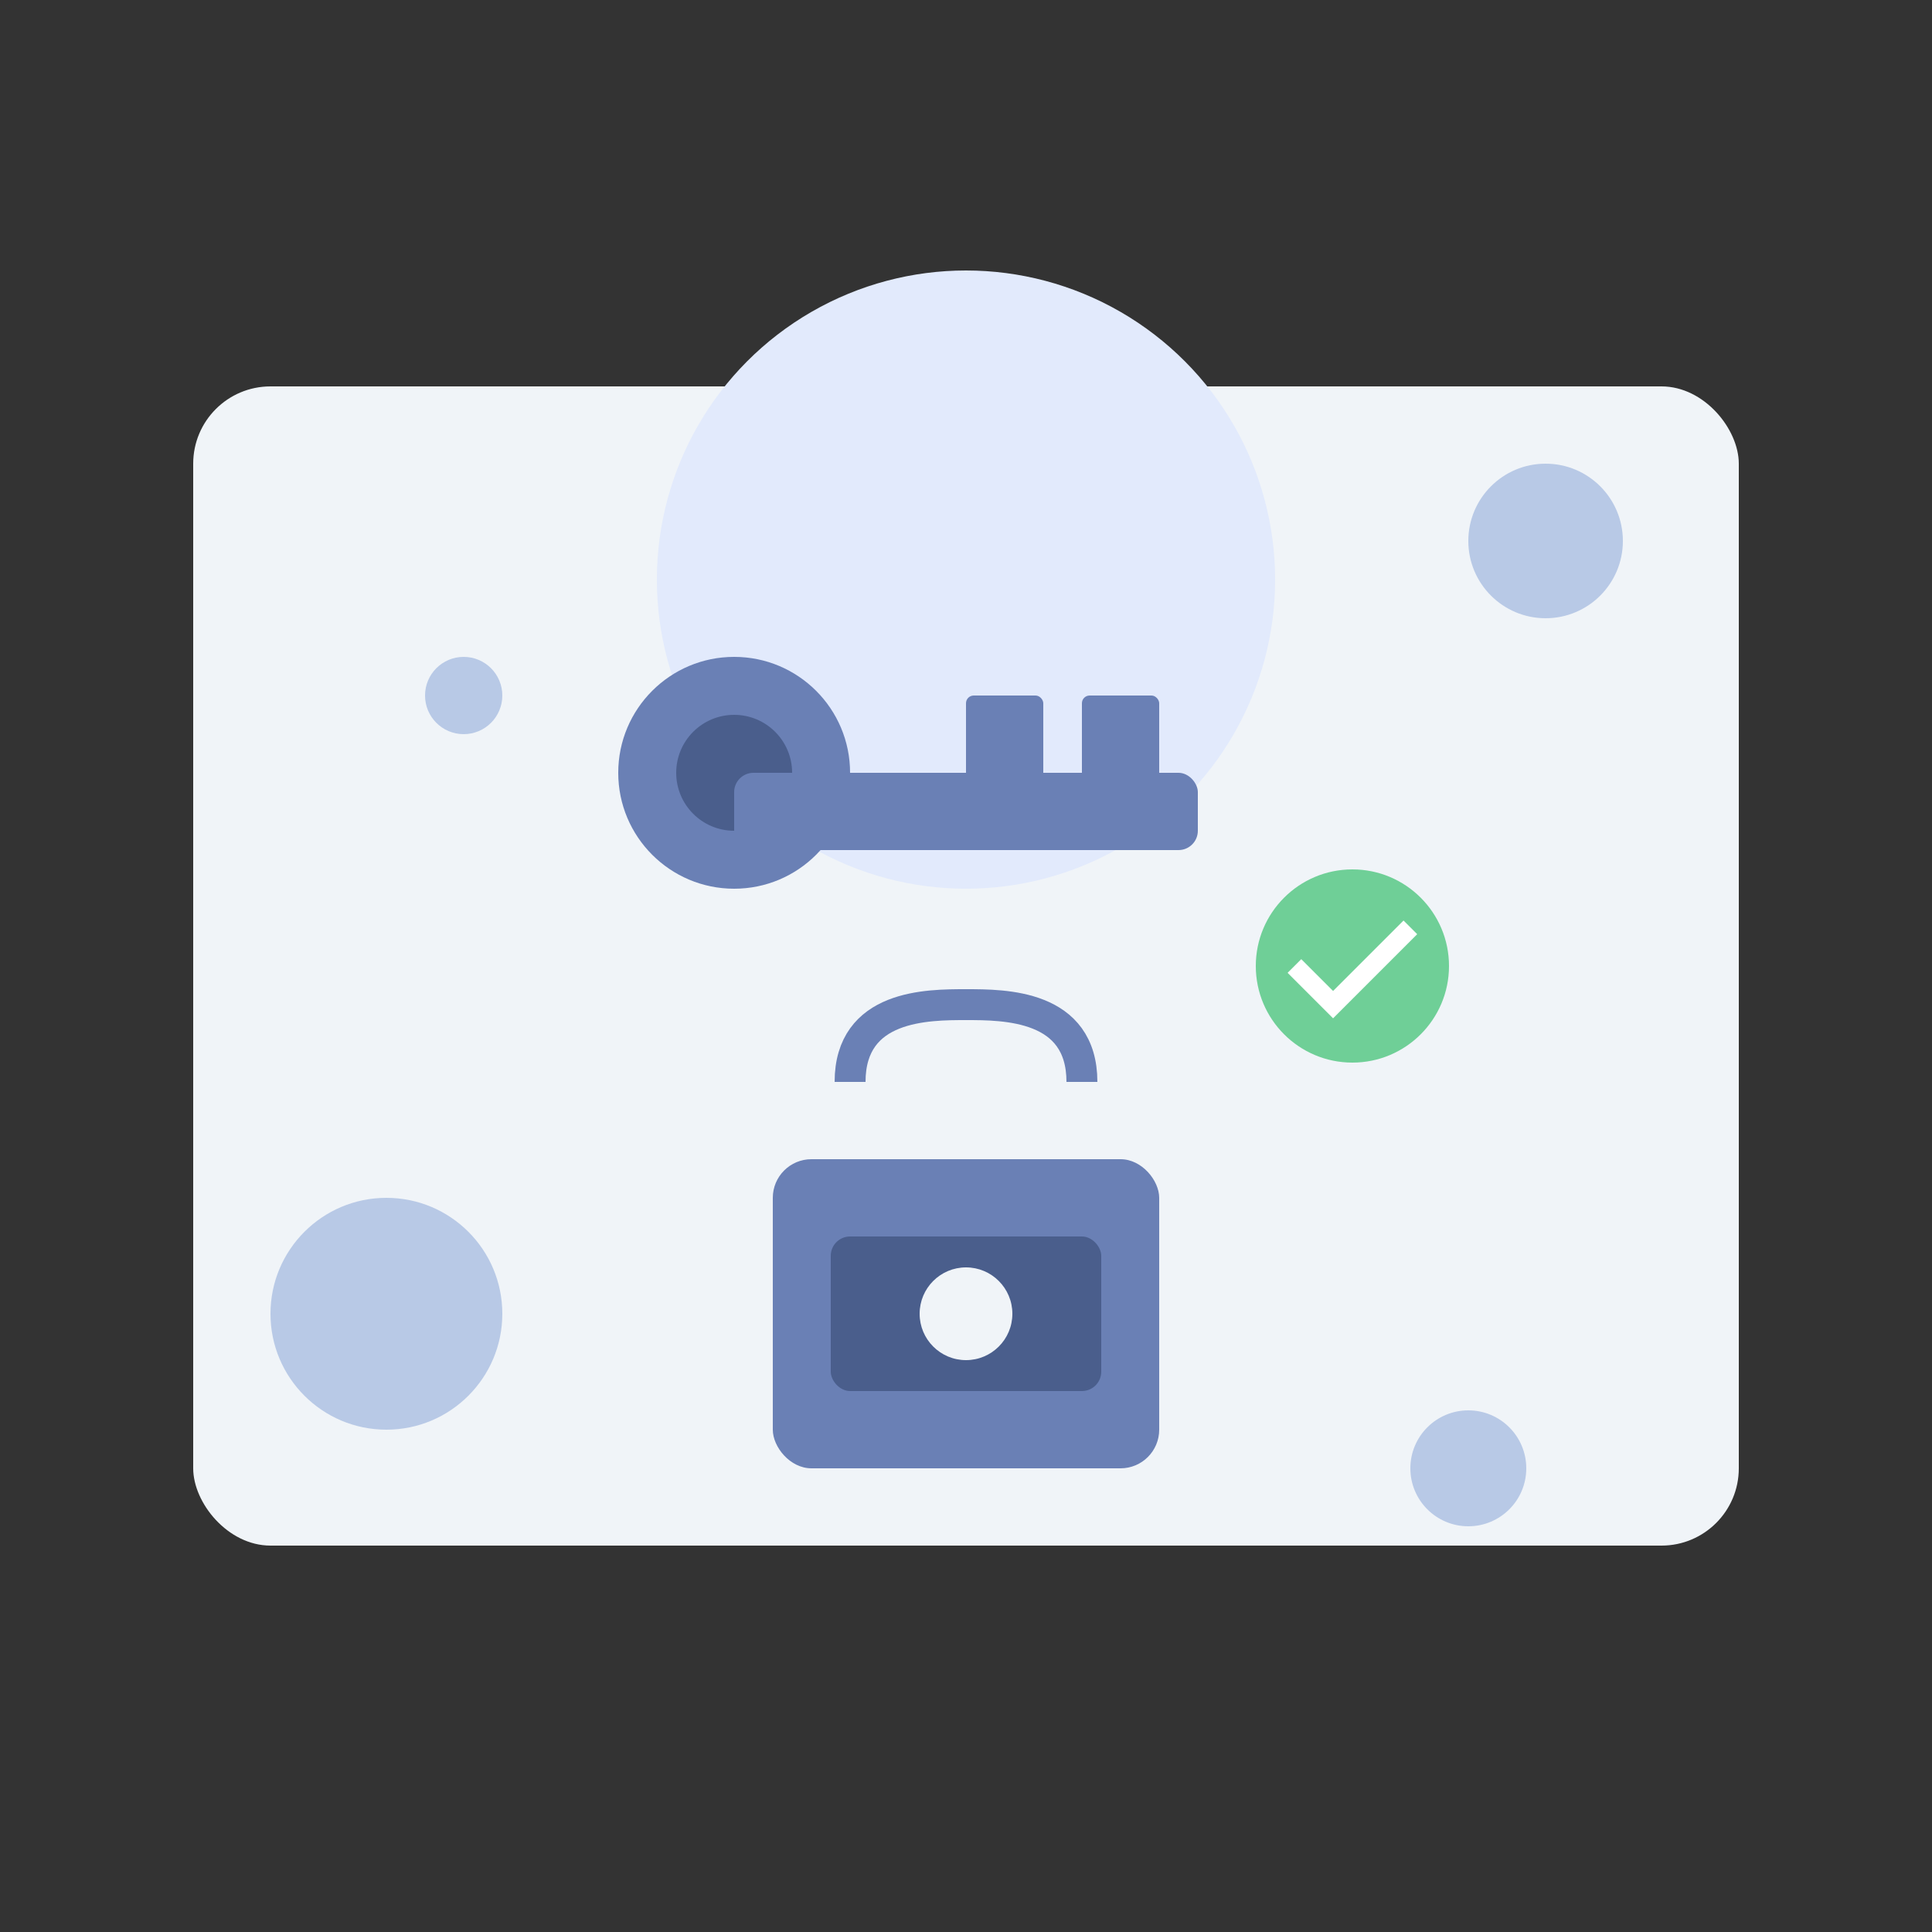 <?xml version="1.0" encoding="UTF-8"?>
<svg width="500" height="500" viewBox="0 0 500 500" fill="none" xmlns="http://www.w3.org/2000/svg">
  <rect x="0" y="0" width="500" height="500" fill="#333333" stroke="none"/>
  <!-- Background elements -->
  <rect x="50" y="100" width="400" height="300" rx="20" fill="#F0F4F8" />
  <circle cx="250" cy="150" r="80" fill="#E2EAFC" />
  
  <!-- Key icon -->
  <circle cx="190" cy="200" r="30" fill="#6A80B5" />
  <circle cx="190" cy="200" r="15" fill="#4A5E8C" />
  <rect x="190" y="200" width="120" height="20" rx="5" fill="#6A80B5" />
  <rect x="250" y="180" width="20" height="30" rx="2" fill="#6A80B5" />
  <rect x="280" y="180" width="20" height="30" rx="2" fill="#6A80B5" />
  
  <!-- Lock being unlocked -->
  <rect x="200" y="300" width="100" height="80" rx="10" fill="#6A80B5" />
  <rect x="215" y="320" width="70" height="40" rx="5" fill="#4A5E8C" />
  <circle cx="250" cy="340" r="12" fill="#F0F4F8" />
  <path d="M220 280C220 260 240 260 250 260C260 260 280 260 280 280" stroke="#6A80B5" stroke-width="8" />
  
  <!-- Decorative elements -->
  <circle cx="400" cy="140" r="20" fill="#B8C9E6" />
  <circle cx="100" cy="340" r="30" fill="#B8C9E6" />
  <circle cx="380" cy="380" r="15" fill="#B8C9E6" />
  <circle cx="120" cy="180" r="10" fill="#B8C9E6" />
  
  <!-- Success checkmark -->
  <circle cx="350" cy="250" r="25" fill="#6FCF97" />
  <path d="M335 250L345 260L365 240" stroke="white" stroke-width="5" />
</svg> 